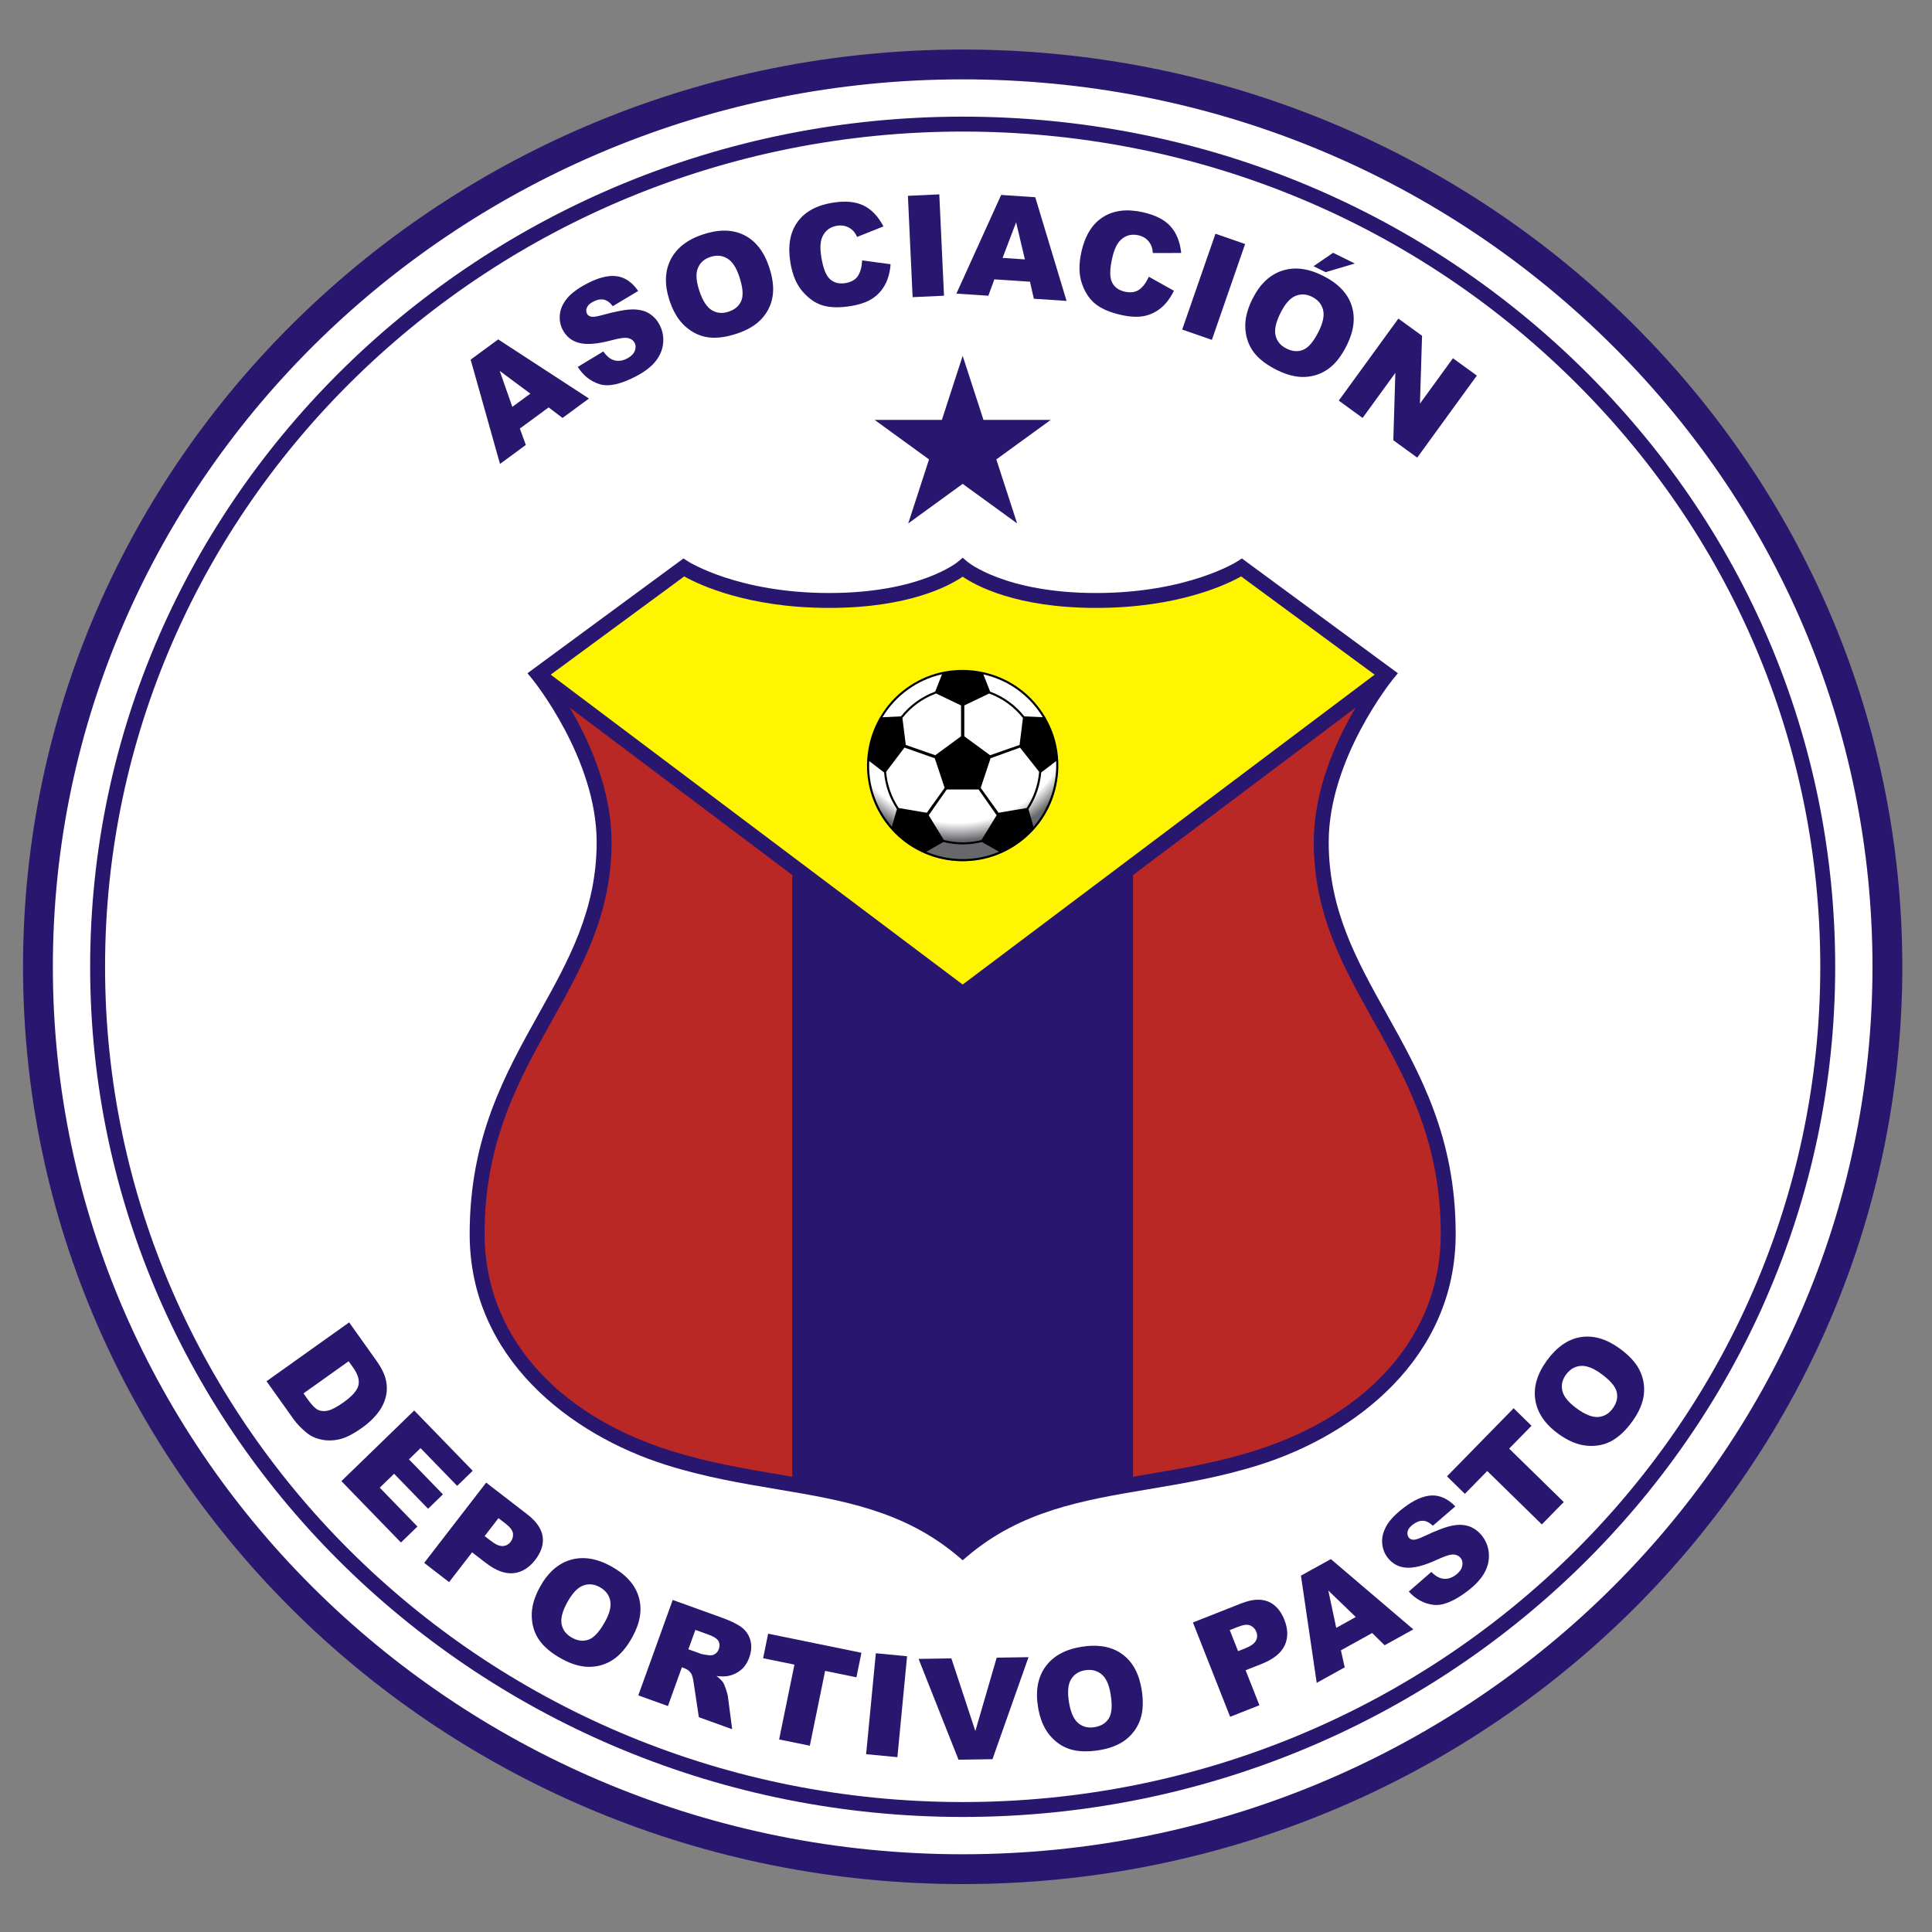 <svg height="1000" viewBox="0 0 1000 1000" width="1000" xmlns="http://www.w3.org/2000/svg" xmlns:xlink="http://www.w3.org/1999/xlink"><rect x="0" y="0" width="1000" height="1000" fill="#808080" stroke="none"/><defs><clipPath id="a"><path d="M 0 841.89 H 595.276 V 0 H 0 Z"/></clipPath><clipPath id="b"><path clip-rule="evenodd" d="m 297.638 474.279 c -9.486 0 -17.176 -7.69 -17.176 -17.175 c 0 -9.483 7.69 -17.175 17.176 -17.175 c 9.487 0 17.176 7.692 17.176 17.175 c 0 9.485 -7.689 17.175 -17.176 17.175"/></clipPath><radialGradient id="c" cx="0" cy="0" gradientTransform="matrix(24.137 0 0 -24.137 296.783 467.772)" gradientUnits="userSpaceOnUse" r="1" spreadMethod="pad"><stop offset="0" stop-color="#fff"/><stop offset=".343" stop-color="#fff"/><stop offset=".868" stop-color="#fff"/><stop offset="1" stop-color="#67686b"/></radialGradient></defs><g transform="matrix(1.333 0 0 -1.333 0 1122.52)"><g transform="matrix(2.161 0 0 2.161 -269.394 -442.967)"><g clip-path="url(#a)"><path d="m 466.477 420.946 c 0 -91.027 -75.593 -164.82 -168.839 -164.82 c -93.247 0 -168.839 73.793 -168.839 164.82 c 0 91.027 75.592 164.818 168.839 164.818 c 93.246 0 168.839 -73.791 168.839 -164.818" fill="#29176f"/><path d="m 143.539 420.946 c 0 -82.755 69.128 -150.081 154.099 -150.081 c 84.97 0 154.098 67.326 154.098 150.081 c 0 40.019 -15.984 77.663 -45.007 105.996 c -29.121 28.426 -67.863 44.082 -109.091 44.082 c -84.971 0 -154.099 -67.326 -154.099 -150.078" fill="#fff"/><path d="m 187.304 350.069 l -8.111 -5.777 l .801 -1.124 c .683 -.959 1.275 -1.565 1.776 -1.819 c .501 -.252 1.098 -.306 1.792 -.159 c .693 .149 1.634 .646 2.822 1.493 c 1.573 1.12 2.467 2.143 2.682 3.07 c .215 .928 -.101 1.984 -.946 3.173 z m .095 6.982 l 4.853 -6.816 c .958 -1.341 1.549 -2.557 1.773 -3.644 c .225 -1.086 .188 -2.142 -.109 -3.168 c -.297 -1.026 -.812 -1.983 -1.543 -2.869 c -.731 -.888 -1.603 -1.693 -2.616 -2.413 c -1.587 -1.131 -2.945 -1.827 -4.077 -2.088 c -1.132 -.262 -2.221 -.282 -3.268 -.062 c -1.048 .221 -1.932 .629 -2.652 1.226 c -.986 .813 -1.77 1.629 -2.352 2.445 l -4.854 6.816 z" fill="#29176f"/><path d="m 199.089 341.222 l 10.511 -10.835 l -2.794 -2.71 l -6.58 6.782 l -2.08 -2.017 l 6.104 -6.291 l -2.668 -2.589 l -6.103 6.292 l -2.58 -2.501 l 6.769 -6.981 l -2.962 -2.873 l -10.701 11.031 z" fill="#29176f"/><path d="m 211.746 318.657 l 1.091 -.843 c .86 -.664 1.579 -.98 2.156 -.95 c .579 .031 1.048 .278 1.407 .743 c .35 .453 .495 .953 .436 1.501 c -.058 .548 -.504 1.144 -1.337 1.787 l -1.27 .98 z m .27 9.606 l 7.41 -5.72 c 1.613 -1.245 2.526 -2.564 2.737 -3.95 c .211 -1.389 -.23 -2.791 -1.324 -4.207 c -1.125 -1.457 -2.442 -2.258 -3.951 -2.402 c -1.509 -.144 -3.161 .479 -4.959 1.867 l -2.44 1.883 l -4.134 -5.353 l -4.476 3.458 z" fill="#29176f"/><path d="m 226.598 306.765 c -.89 -1.613 -1.229 -2.935 -1.018 -3.97 c .209 -1.033 .83 -1.836 1.861 -2.403 c 1.059 -.585 2.07 -.694 3.032 -.326 c .96 .37 1.934 1.449 2.919 3.233 c .829 1.503 1.132 2.767 .908 3.795 c -.223 1.029 -.854 1.828 -1.892 2.401 c -.994 .549 -1.988 .638 -2.978 .266 c -.991 -.371 -1.935 -1.371 -2.832 -2.996 m -4.92 2.742 c 1.437 2.607 3.283 4.234 5.535 4.885 c 2.253 .65 4.675 .261 7.266 -1.168 c 2.657 -1.466 4.31 -3.309 4.96 -5.528 c .651 -2.219 .267 -4.614 -1.151 -7.183 c -1.029 -1.866 -2.187 -3.222 -3.474 -4.07 c -1.287 -.847 -2.707 -1.275 -4.26 -1.286 c -1.554 -.008 -3.215 .475 -4.986 1.452 c -1.8 .994 -3.132 2.102 -3.995 3.327 c -.864 1.225 -1.319 2.659 -1.367 4.305 c -.049 1.645 .442 3.402 1.472 5.266" fill="#29176f"/><path d="m 248.352 298.314 l 2.234 -.805 c .242 -.088 .738 -.178 1.488 -.273 c .377 -.056 .727 .02 1.053 .23 c .327 .206 .558 .498 .692 .872 c .2 .554 .178 1.043 -.067 1.465 c -.243 .424 -.849 .808 -1.815 1.158 l -2.328 .839 z m -8.998 -8.28 l 6.182 17.147 l 8.83 -3.185 c 1.637 -.59 2.838 -1.182 3.602 -1.774 c .764 -.593 1.274 -1.365 1.531 -2.318 c .256 -.95 .187 -1.971 -.207 -3.063 c -.342 -.951 -.841 -1.699 -1.495 -2.242 c -.654 -.543 -1.414 -.903 -2.278 -1.076 c -.551 -.109 -1.252 -.113 -2.104 -.008 c .556 -.439 .939 -.814 1.153 -1.129 c .144 -.21 .318 -.613 .523 -1.207 c .204 -.593 .324 -1.036 .359 -1.331 l .769 -5.895 l -5.988 2.159 l -.941 6.26 c -.115 .808 -.276 1.364 -.482 1.667 c -.287 .403 -.672 .692 -1.156 .867 l -.468 .168 l -2.509 -6.959 z" fill="#29176f"/><path d="m 262.682 301.116 l 16.766 -3.428 l -.901 -4.408 l -5.626 1.151 l -2.748 -13.442 l -5.516 1.126 l 2.749 13.444 l -5.625 1.15 z" fill="#29176f"/><path d="m 282.034 297.603 l 5.615 -.54 l -1.742 -18.135 l -5.616 .539 z" fill="#29176f"/><path d="m 289.715 296.587 l 5.893 .094 l 4.308 -13.053 l 3.834 13.181 l 5.719 .088 l -6.475 -18.331 l -6.105 -.096 z" fill="#29176f"/><path d="m 316.738 288.809 c .295 -1.816 .847 -3.066 1.652 -3.749 c .804 -.683 1.787 -.929 2.948 -.74 c 1.194 .196 2.054 .735 2.583 1.619 c .526 .883 .625 2.332 .297 4.343 c -.277 1.694 -.821 2.875 -1.631 3.544 c -.81 .669 -1.8 .909 -2.969 .719 c -1.121 -.184 -1.956 -.728 -2.506 -1.632 c -.549 -.904 -.674 -2.272 -.374 -4.104 m -5.561 -.883 c -.481 2.936 -.036 5.356 1.333 7.259 c 1.369 1.902 3.512 3.091 6.432 3.569 c 2.994 .488 5.431 .061 7.313 -1.28 c 1.882 -1.343 3.059 -3.462 3.532 -6.358 c .344 -2.101 .271 -3.883 -.216 -5.345 c -.488 -1.459 -1.34 -2.674 -2.554 -3.64 c -1.214 -.967 -2.82 -1.613 -4.816 -1.939 c -2.028 -.331 -3.761 -.283 -5.195 .147 c -1.434 .429 -2.679 1.274 -3.734 2.538 c -1.054 1.265 -1.752 2.947 -2.095 5.049" fill="#29176f"/><path d="m 347.121 297.982 l 1.283 .506 c 1.011 .399 1.651 .854 1.92 1.366 c .271 .511 .299 1.042 .082 1.589 c -.21 .532 -.564 .912 -1.064 1.143 c -.502 .23 -1.241 .151 -2.22 -.234 l -1.492 -.588 z m -8.111 5.152 l 8.708 3.434 c 1.895 .748 3.494 .857 4.793 .328 c 1.301 -.53 2.278 -1.626 2.935 -3.292 c .675 -1.711 .689 -3.251 .039 -4.621 c -.649 -1.37 -2.029 -2.47 -4.141 -3.304 l -2.868 -1.13 l 2.48 -6.291 l -5.261 -2.074 z" fill="#29176f"/><path d="m 368.272 304.113 l -4.934 4.757 l 1.422 -6.701 z m 2.943 -2.877 l -5.612 -3.106 l .683 -3.06 l -5.035 -2.788 l -2.833 19.264 l 5.373 2.975 l 14.821 -12.63 l -5.157 -2.853 z" fill="#29176f"/><path d="m 377.796 308.689 l 4.051 3.523 c .622 -.62 1.212 -1.004 1.772 -1.149 c .909 -.234 1.792 -.022 2.649 .632 c .638 .489 1.015 1.014 1.131 1.578 c .117 .564 .024 1.044 -.279 1.44 c -.286 .374 -.707 .585 -1.264 .629 c -.555 .045 -1.533 -.26 -2.933 -.913 c -2.3 -1.06 -4.146 -1.544 -5.542 -1.454 c -1.402 .087 -2.535 .696 -3.402 1.828 c -.57 .745 -.892 1.612 -.966 2.604 c -.075 .99 .176 2.007 .752 3.048 c .576 1.041 1.618 2.138 3.125 3.292 c 1.85 1.415 3.524 2.15 5.022 2.205 c 1.497 .055 2.912 -.598 4.245 -1.958 l -4.027 -3.473 c -.611 .567 -1.209 .86 -1.796 .882 c -.585 .023 -1.193 -.209 -1.825 -.692 c -.521 -.398 -.828 -.809 -.923 -1.23 c -.094 -.422 -.021 -.792 .222 -1.107 c .176 -.23 .443 -.354 .801 -.373 c .357 -.03 .994 .176 1.91 .615 c 2.277 1.074 4.004 1.72 5.179 1.936 c 1.177 .216 2.201 .151 3.075 -.193 c .873 -.344 1.613 -.911 2.217 -1.7 c .71 -.929 1.109 -1.981 1.195 -3.157 c .085 -1.177 -.178 -2.32 -.79 -3.43 c -.612 -1.11 -1.62 -2.201 -3.021 -3.274 c -2.463 -1.885 -4.53 -2.714 -6.204 -2.491 c -1.674 .221 -3.131 1.016 -4.374 2.382" fill="#29176f"/><path d="m 384.662 329.39 l 11.972 12.234 l 3.217 -3.148 l -4.018 -4.104 l 9.809 -9.601 l -3.94 -4.023 l -9.807 9.599 l -4.018 -4.105 z" fill="#29176f"/><path d="m 408.034 341.543 c 1.493 -1.077 2.766 -1.572 3.818 -1.488 c 1.052 .085 1.922 .604 2.61 1.559 c .708 .982 .936 1.972 .686 2.97 c -.252 .998 -1.204 2.094 -2.858 3.286 c -1.391 1.003 -2.61 1.456 -3.657 1.359 c -1.047 -.1 -1.917 -.63 -2.612 -1.592 c -.663 -.921 -.87 -1.895 -.62 -2.923 c .25 -1.029 1.128 -2.086 2.633 -3.171 m -3.313 -4.554 c -2.412 1.739 -3.808 3.766 -4.183 6.081 c -.376 2.314 .302 4.671 2.032 7.072 c 1.775 2.46 3.801 3.879 6.082 4.259 c 2.281 .378 4.612 -.29 6.992 -2.006 c 1.729 -1.246 2.935 -2.557 3.623 -3.936 c .686 -1.38 .94 -2.84 .763 -4.383 c -.177 -1.543 -.857 -3.134 -2.04 -4.775 c -1.201 -1.667 -2.463 -2.857 -3.78 -3.566 c -1.319 -.709 -2.798 -.989 -4.438 -.839 c -1.639 .15 -3.322 .847 -5.051 2.093" fill="#29176f"/><path d="m 219.953 523.935 l -5.502 4.084 l 2.268 -6.463 z m 3.286 -2.477 l -5.168 -3.798 l 1.071 -2.946 l -4.637 -3.409 l -5.276 18.737 l 4.948 3.638 l 16.311 -10.625 l -4.747 -3.489 z" fill="#29176f"/><path d="m 228.476 528.737 l 4.594 2.776 c .505 -.719 1.022 -1.197 1.548 -1.436 c .856 -.386 1.762 -.329 2.717 .169 c .712 .372 1.174 .826 1.386 1.361 c .211 .535 .201 1.023 -.028 1.464 c -.219 .419 -.598 .698 -1.138 .836 c -.54 .14 -1.555 .007 -3.045 -.396 c -2.447 -.651 -4.349 -.811 -5.708 -.482 c -1.365 .325 -2.378 1.119 -3.037 2.383 c -.434 .83 -.602 1.741 -.506 2.73 c .096 .989 .517 1.947 1.262 2.874 c .747 .926 1.961 1.828 3.643 2.706 c 2.064 1.077 3.839 1.514 5.323 1.312 c 1.484 -.202 2.766 -1.088 3.846 -2.656 l -4.562 -2.73 c -.504 .662 -1.044 1.054 -1.616 1.175 c -.573 .122 -1.212 -.001 -1.917 -.369 c -.581 -.302 -.954 -.654 -1.119 -1.053 c -.166 -.4 -.157 -.776 .028 -1.128 c .133 -.258 .375 -.425 .725 -.505 c .347 -.091 1.009 .003 1.986 .28 c 2.428 .667 4.239 1.007 5.434 1.018 c 1.195 .012 2.193 -.227 2.995 -.716 c .801 -.488 1.433 -1.174 1.892 -2.055 c .541 -1.036 .753 -2.14 .636 -3.314 c -.118 -1.172 -.572 -2.253 -1.365 -3.243 c -.793 -.988 -1.972 -1.891 -3.537 -2.706 c -2.748 -1.434 -4.927 -1.897 -6.536 -1.392 c -1.61 .506 -2.911 1.539 -3.901 3.097" fill="#29176f"/><path d="m 250.336 542.359 c .583 -1.744 1.327 -2.889 2.23 -3.435 c .903 -.545 1.912 -.632 3.029 -.258 c 1.147 .383 1.909 1.053 2.289 2.009 c .379 .957 .245 2.402 -.401 4.336 c -.543 1.626 -1.269 2.705 -2.176 3.236 c -.907 .531 -1.922 .61 -3.045 .234 c -1.077 -.36 -1.815 -1.031 -2.212 -2.011 c -.397 -.98 -.301 -2.35 .286 -4.111 m -5.347 -1.761 c -.943 2.821 -.891 5.28 .155 7.378 c 1.046 2.096 2.973 3.614 5.778 4.551 c 2.876 .962 5.349 .931 7.422 -.094 c 2.072 -1.023 3.573 -2.927 4.503 -5.708 c .674 -2.02 .888 -3.789 .64 -5.31 c -.247 -1.519 -.894 -2.854 -1.938 -4.002 c -1.044 -1.149 -2.526 -2.044 -4.443 -2.684 c -1.949 -.651 -3.665 -.88 -5.15 -.687 c -1.484 .195 -2.848 .831 -4.091 1.909 c -1.241 1.079 -2.201 2.628 -2.876 4.647" fill="#29176f"/><path d="m 279.575 547.87 l 5.109 -.681 c -.105 -1.419 -.435 -2.644 -.99 -3.674 c -.554 -1.03 -1.315 -1.864 -2.282 -2.498 c -.967 -.636 -2.257 -1.085 -3.868 -1.347 c -1.955 -.317 -3.597 -.293 -4.929 .075 c -1.331 .366 -2.563 1.193 -3.695 2.479 c -1.133 1.284 -1.88 3.043 -2.242 5.276 c -.483 2.977 -.065 5.394 1.259 7.25 c 1.322 1.856 3.431 3.02 6.327 3.489 c 2.265 .368 4.12 .199 5.566 -.506 c 1.445 -.706 2.636 -1.955 3.574 -3.751 l -4.729 -1.889 c -.262 .521 -.507 .892 -.736 1.115 c -.379 .374 -.813 .64 -1.3 .795 c -.487 .156 -1.009 .19 -1.565 .1 c -1.26 -.206 -2.142 -.869 -2.648 -1.992 c -.384 -.835 -.446 -2.058 -.184 -3.669 c .323 -1.996 .848 -3.315 1.574 -3.956 c .725 -.643 1.636 -.874 2.732 -.696 c 1.063 .172 1.818 .602 2.265 1.286 c .447 .686 .701 1.618 .762 2.794" fill="#29176f"/><path d="m 287.797 559.477 l 5.64 .263 l .847 -18.21 l -5.64 -.262 z" fill="#29176f"/><path d="m 308.815 548.055 l -1.574 6.668 l -2.431 -6.403 z m .918 -4.01 l -6.399 .425 l -1.081 -2.943 l -5.741 .382 l 8.042 17.727 l 6.125 -.407 l 5.626 -18.635 l -5.878 .39 z" fill="#29176f"/><path d="m 331.089 544.936 l 4.502 -2.516 c -.62 -1.281 -1.379 -2.299 -2.275 -3.053 c -.896 -.754 -1.91 -1.249 -3.044 -1.483 c -1.134 -.234 -2.499 -.176 -4.092 .174 c -1.936 .425 -3.455 1.054 -4.559 1.886 c -1.102 .832 -1.944 2.055 -2.523 3.666 c -.579 1.614 -.626 3.526 -.141 5.736 c .648 2.947 1.929 5.041 3.844 6.279 c 1.914 1.239 4.304 1.542 7.171 .913 c 2.243 -.493 3.906 -1.333 4.991 -2.523 c 1.083 -1.188 1.731 -2.791 1.941 -4.807 l -5.095 -.012 c -.051 .579 -.141 1.015 -.272 1.308 c -.216 .488 -.521 .895 -.916 1.22 c -.396 .324 -.869 .547 -1.42 .667 c -1.247 .275 -2.312 -.018 -3.197 -.875 c -.666 -.635 -1.174 -1.75 -1.525 -3.345 c -.434 -1.976 -.431 -3.396 .007 -4.261 c .437 -.864 1.199 -1.416 2.285 -1.654 c 1.052 -.232 1.912 -.11 2.581 .363 c .669 .472 1.248 1.245 1.737 2.317" fill="#29176f"/><path d="m 343.057 552.666 l 5.332 -1.85 l -5.973 -17.221 l -5.333 1.85 z" fill="#29176f"/><path d="m 364.199 549.241 l 3.904 -1.925 l -5.247 -1.558 l -2.174 1.073 z m -9.495 -10.892 c -.813 -1.652 -1.093 -2.988 -.835 -4.013 c .258 -1.023 .915 -1.795 1.971 -2.315 c 1.086 -.536 2.1 -.597 3.044 -.184 c .942 .413 1.864 1.534 2.767 3.363 c .759 1.539 1.003 2.818 .732 3.834 c -.271 1.016 -.937 1.787 -2.001 2.311 c -1.018 .502 -2.014 .545 -2.987 .127 c -.973 -.417 -1.871 -1.457 -2.691 -3.123 m -5.042 2.513 c 1.317 2.67 3.084 4.382 5.305 5.136 c 2.221 .753 4.657 .476 7.312 -.833 c 2.722 -1.342 4.459 -3.106 5.21 -5.293 c .752 -2.188 .479 -4.597 -.819 -7.23 c -.942 -1.911 -2.036 -3.319 -3.282 -4.225 c -1.247 -.906 -2.646 -1.399 -4.197 -1.48 c -1.55 -.082 -3.233 .325 -5.048 1.22 c -1.844 .91 -3.226 1.955 -4.145 3.138 c -.918 1.184 -1.439 2.597 -1.563 4.238 c -.124 1.642 .285 3.418 1.227 5.329" fill="#29176f"/><path d="m 375.927 537.419 l 4.253 -3.09 l -.375 -12.187 l 5.925 8.153 l 4.294 -3.119 l -10.711 -14.74 l -4.294 3.12 l .362 12.106 l -5.882 -8.096 l -4.283 3.114 z" fill="#29176f"/><path d="m 297.638 268.186 c -86.449 0 -156.779 68.527 -156.779 152.76 c 0 84.231 70.33 152.758 156.779 152.758 c 41.931 0 81.338 -15.927 110.962 -44.844 c 29.546 -28.841 45.816 -67.166 45.816 -107.914 c 0 -84.233 -70.33 -152.76 -156.778 -152.76 M 413.28 533.655 c -30.883 30.146 -71.951 46.749 -115.642 46.749 c -90.143 0 -163.479 -71.533 -163.479 -159.458 c 0 -87.927 73.336 -159.461 163.479 -159.461 c 90.142 0 163.478 71.534 163.478 159.461 c 0 42.568 -16.988 82.596 -47.836 112.709" fill="#fff"/><path d="m 297.638 530.722 l 3.737 -11.501 h 12.092 l -9.782 -7.107 l 3.736 -11.5 l -9.783 7.107 l -9.782 -7.107 l 3.736 11.5 l -9.782 7.107 h 12.091 z" fill="#29176f"/><path d="m 296.765 493.708 c -.066 -.057 -6.77 -5.598 -23.1 -5.598 c -16.479 0 -25.326 5.644 -25.414 5.702 l -.778 .508 l -.75 -.55 l -27.285 -20.078 l .896 -1.092 c .115 -.141 11.536 -14.249 11.536 -29.245 c 0 -12.217 -5.041 -21.246 -10.378 -30.805 c -6.116 -10.952 -12.44 -22.278 -12.44 -39.624 c 0 -22.361 18.203 -36.084 35.239 -41.469 c 6.93 -2.191 13.596 -3.312 20.042 -4.397 c 11.713 -1.973 22.778 -3.835 32.439 -12.014 l .866 -.733 l .865 .733 c 9.662 8.179 20.726 10.041 32.439 12.014 c 6.447 1.085 13.112 2.206 20.043 4.397 c 17.036 5.385 35.238 19.108 35.238 41.469 c 0 17.346 -6.324 28.672 -12.44 39.624 c -5.336 9.559 -10.378 18.588 -10.378 30.805 c 0 14.996 11.421 29.104 11.536 29.245 l .896 1.092 l -28.033 20.629 l -.78 -.509 c -.087 -.058 -8.935 -5.702 -25.415 -5.702 c -16.329 0 -23.032 5.541 -23.099 5.598 l -.867 .737 z" fill="#29176f"/><path d="m 371.443 411.244 c -5.511 9.872 -10.718 19.197 -10.718 32.111 c 0 9.472 4.087 18.36 7.519 24.16 L 328.252 437.434 V 329.32 c .746 .128 1.495 .254 2.246 .381 c 6.355 1.07 12.926 2.177 19.679 4.311 c 20.892 6.605 33.366 21.153 33.366 38.914 c 0 16.648 -6.15 27.665 -12.1 38.318 M 267.022 329.322 c -.746 .126 -1.493 .253 -2.244 .379 c -6.356 1.07 -12.927 2.177 -19.68 4.311 c -20.892 6.605 -33.366 21.153 -33.366 38.914 c 0 16.648 6.151 27.665 12.1 38.318 c 5.511 9.872 10.718 19.197 10.718 32.111 c 0 9.472 -4.087 18.361 -7.52 24.16 l 39.992 -30.08 z" fill="#ba2825"/><path d="m 297.638 417.759 c 1.446 1.089 63.74 47.946 74.021 55.679 c -3.327 2.449 -22.76 16.749 -23.988 17.653 c -2.547 -1.428 -11.31 -5.66 -26.062 -5.66 c -14.403 0 -21.677 4.045 -23.971 5.612 c -2.294 -1.567 -9.569 -5.612 -23.973 -5.612 c -14.752 0 -23.514 4.232 -26.061 5.66 c -1.228 -.904 -20.662 -15.204 -23.99 -17.653 c 10.284 -7.734 72.577 -54.59 74.024 -55.679" fill="#fff500"/><g><g clip-path="url(#b)"><g><g><path d="m 297.638 474.279 c -9.486 0 -17.176 -7.69 -17.176 -17.175 c 0 -9.483 7.69 -17.175 17.176 -17.175 c 9.487 0 17.176 7.692 17.176 17.175 c 0 9.485 -7.689 17.175 -17.176 17.175" fill="url(#c)" fill-rule="evenodd"/></g></g></g></g><path d="m 314.238 454.483 c -.498 -3.149 -1.844 -6.025 -3.879 -8.372 l -.901 3.171 c 1.105 1.67 1.851 3.572 2.174 5.613 c .053 .324 .088 .646 .119 .97 l 2.682 2.042 c .048 -1.132 -.011 -2.277 -.195 -3.424 m -23.143 -12.864 l 3.081 1.747 c 2.255 -.564 4.636 -.576 6.926 -.002 l 3.078 -1.744 c -4.234 -1.787 -8.967 -1.732 -13.085 -.001 m -10.246 16.287 c .593 -.45 2.134 -1.626 2.666 -2.033 c .199 -2.342 .981 -4.598 2.303 -6.591 l -.901 -3.17 c -.303 .352 -.598 .716 -.876 1.098 c -2.277 3.132 -3.382 6.873 -3.192 10.696 m 6.9 12.804 c 1.877 1.365 3.976 2.303 6.178 2.798 l -1.223 -3.111 c -1.197 -.444 -2.343 -1.052 -3.403 -1.821 c -1.046 -.761 -1.966 -1.648 -2.752 -2.632 l -3.321 -.159 c 1.146 1.906 2.67 3.581 4.521 4.925 m 7.026 -17.903 h 5.726 l 3.24 -4.627 l -2.714 -4.444 c -2.239 -.567 -4.571 -.557 -6.777 -.001 l -2.714 4.445 z m -7.965 12.859 c .772 .976 1.678 1.853 2.711 2.604 c 1.042 .759 2.168 1.353 3.347 1.787 l 4.477 -2.15 v -5.546 l -4.635 -3.401 l -5.296 1.851 z m .368 -5.334 l 5.449 -1.915 l 1.771 -5.318 l -3.209 -4.475 l -5.048 .853 c -1.305 1.964 -2.07 4.191 -2.254 6.502 z m 10.754 7.575 l 4.463 2.144 c 2.385 -.871 4.475 -2.382 6.07 -4.404 l -.604 -4.836 l -5.296 -1.851 l -4.633 3.401 z m 11.195 -18.433 c -1.067 -.179 -5.038 -.848 -5.039 -.85 l -3.209 4.475 l 1.769 5.318 l 5.298 1.915 l 3.428 -4.341 c -.029 -.345 -.066 -.692 -.122 -1.039 c -.315 -1.993 -1.047 -3.848 -2.125 -5.478 m 2.127 17.502 c .281 -.387 .539 -.783 .782 -1.185 c -.866 .043 -2.689 .126 -3.314 .153 c -1.624 2.034 -3.74 3.557 -6.146 4.444 l -1.22 3.1 c 3.992 -.899 7.475 -3.179 9.898 -6.512 m 1.379 -1.457 c -.043 .081 -.084 .16 -.128 .243 c 0 0 -.004 0 -.007 .002 c -.289 .49 -.601 .968 -.938 1.433 c -2.702 3.716 -6.695 6.16 -11.245 6.879 c -4.542 .719 -9.082 -.369 -12.788 -3.061 c -1.963 -1.424 -3.564 -3.213 -4.749 -5.253 h -.006 c -.067 -.11 -.133 -.23 -.2 -.357 c -.943 -1.718 -1.592 -3.608 -1.908 -5.606 c -.72 -4.548 .372 -9.095 3.072 -12.81 c 5.566 -7.66 16.337 -9.362 24.008 -3.789 c 3.707 2.694 6.147 6.678 6.867 11.223 c .615 3.875 -.09 7.747 -1.978 11.096"/></g></g></g></svg>
